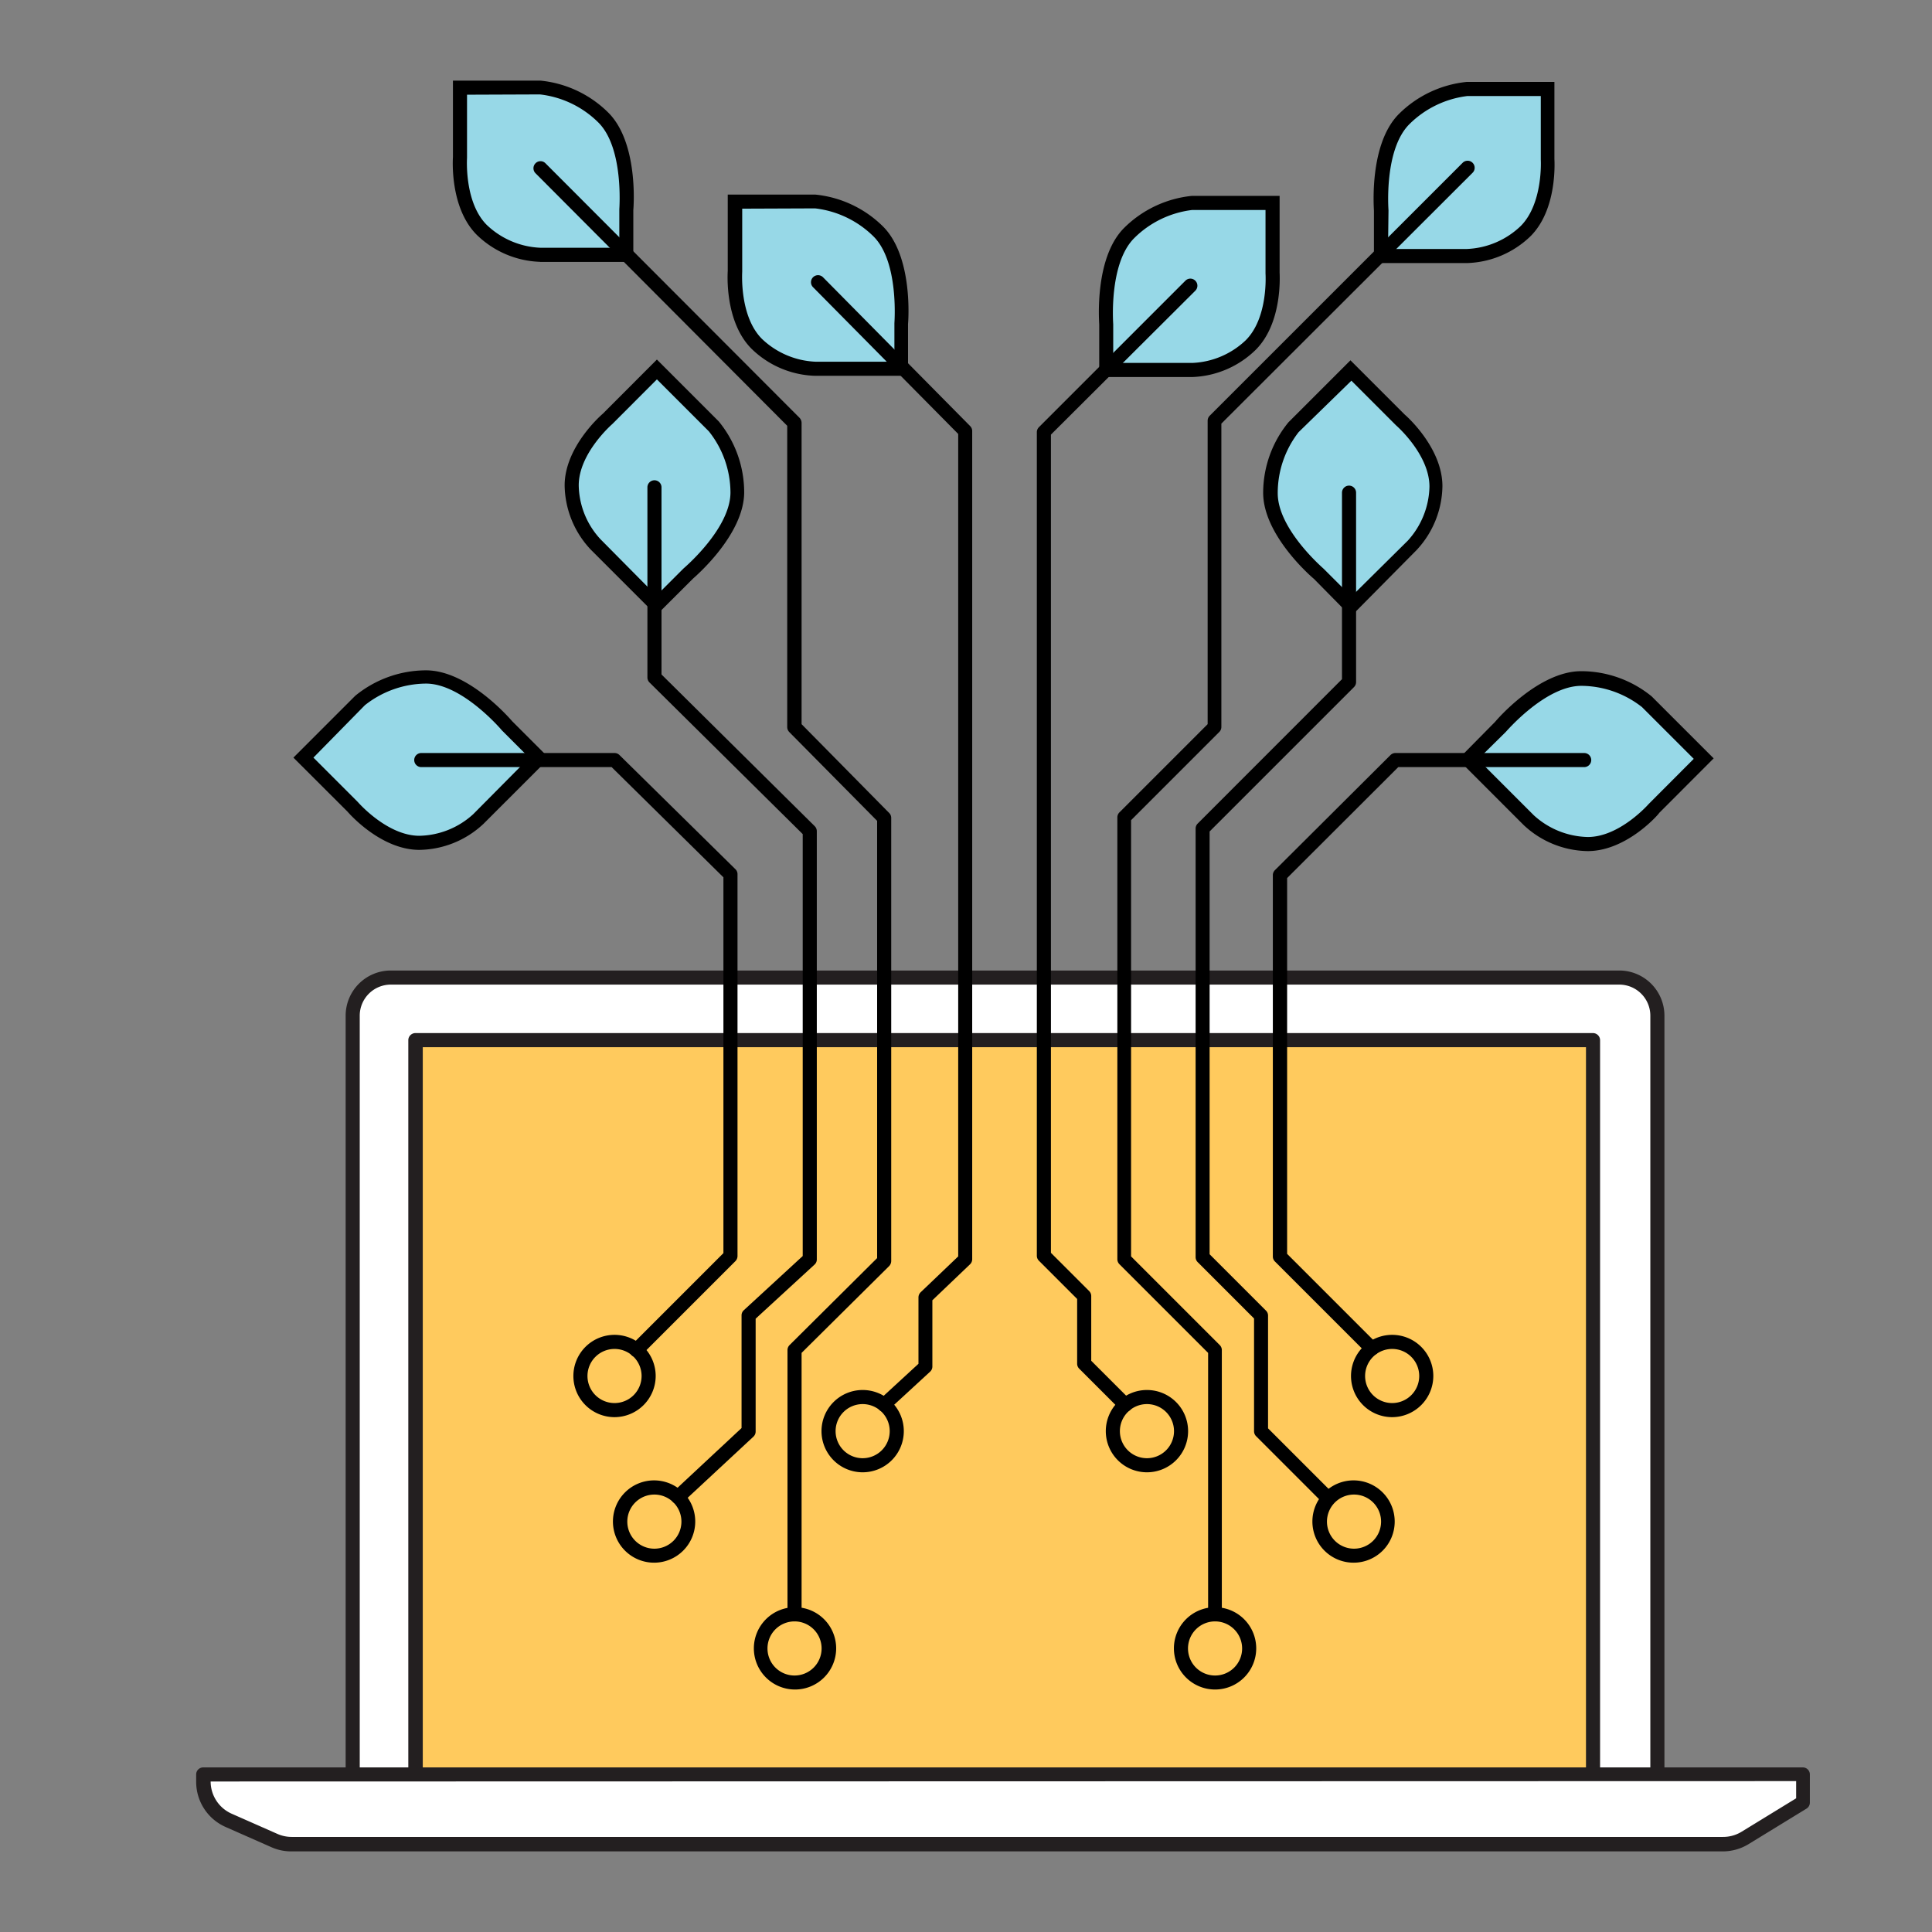 <svg id="Layer_1" data-name="Layer 1" xmlns="http://www.w3.org/2000/svg" viewBox="0 0 205.64 205.64"><rect x="0" y="0" width="205.64" height="205.64" fill="#808080" stroke="none"/><defs><style>.cls-1{fill:#ffca5d;}.cls-2{fill:#fff;}.cls-3{fill:#231f20;}.cls-4{fill:#97d8e7;}</style></defs><title>logo_Ecofriendly</title><rect class="cls-1" x="41.26" y="107.58" width="131.04" height="85.01"/><path class="cls-2" d="M172.36,104.06H41.59a4.06,4.06,0,0,0-4.05,4v82.06a4.06,4.06,0,0,0,4.05,4.06H172.36a4.06,4.06,0,0,0,4-4.06V108.11A4.06,4.06,0,0,0,172.36,104.06Zm-2.8,87.81H44.21V110.71H169.56Z"/><path class="cls-3" d="M172.36,195H41.59a4.8,4.8,0,0,1-4.8-4.81V108.11a4.81,4.81,0,0,1,4.8-4.81H172.36a4.81,4.81,0,0,1,4.8,4.81v82.06A4.8,4.8,0,0,1,172.36,195ZM41.59,104.8a3.31,3.31,0,0,0-3.3,3.31v82.06a3.31,3.31,0,0,0,3.3,3.31H172.36a3.31,3.31,0,0,0,3.3-3.31V108.11a3.31,3.31,0,0,0-3.3-3.31Zm128,87.82H44.21a.75.75,0,0,1-.75-.75V110.71a.76.76,0,0,1,.75-.75H169.56a.76.76,0,0,1,.75.75v81.16A.75.75,0,0,1,169.56,192.62ZM45,191.12H168.81V111.46H45Z"/><path class="cls-2" d="M21.67,188.87H191.89v3l-6.17,3.78a4.53,4.53,0,0,1-2.35.66H31a4.52,4.52,0,0,1-1.81-.38l-4.88-2.16a4.49,4.49,0,0,1-2.68-4.11Z"/><path class="cls-3" d="M183.37,197.06H31a5.18,5.18,0,0,1-2.12-.45l-4.87-2.15a5.25,5.25,0,0,1-3.13-4.8v-.79a.75.75,0,0,1,.75-.75H191.89a.75.75,0,0,1,.75.75v3a.75.75,0,0,1-.36.64l-6.17,3.78A5.27,5.27,0,0,1,183.37,197.06ZM22.42,189.62v0a3.76,3.76,0,0,0,2.24,3.43l4.87,2.15a3.76,3.76,0,0,0,1.51.32H183.37a3.77,3.77,0,0,0,2-.55l5.81-3.56v-1.83Z"/><path d="M69.66,166.33A4.38,4.38,0,1,1,74,162,4.38,4.38,0,0,1,69.66,166.33Zm0-7.25A2.88,2.88,0,1,0,72.53,162,2.88,2.88,0,0,0,69.66,159.08Z"/><path d="M65.41,150.84a4.38,4.38,0,1,1,4.38-4.38A4.39,4.39,0,0,1,65.41,150.84Zm0-7.26a2.88,2.88,0,1,0,2.88,2.88A2.88,2.88,0,0,0,65.41,143.58Z"/><path d="M91.82,156.71a4.38,4.38,0,1,1,4.38-4.38A4.38,4.38,0,0,1,91.82,156.71Zm0-7.26a2.88,2.88,0,1,0,2.88,2.88A2.88,2.88,0,0,0,91.82,149.45Z"/><path d="M84.57,179.83A4.38,4.38,0,1,1,89,175.45,4.38,4.38,0,0,1,84.57,179.83Zm0-7.25a2.88,2.88,0,1,0,2.88,2.87A2.88,2.88,0,0,0,84.57,172.58Z"/><path d="M122.08,156.71a4.38,4.38,0,1,1,4.38-4.38A4.38,4.38,0,0,1,122.08,156.71Zm0-7.26a2.88,2.88,0,1,0,2.88,2.88A2.88,2.88,0,0,0,122.08,149.45Z"/><path d="M129.34,179.83a4.38,4.38,0,1,1,4.37-4.38A4.38,4.38,0,0,1,129.34,179.83Zm0-7.25a2.88,2.88,0,1,0,2.87,2.87A2.88,2.88,0,0,0,129.34,172.58Z"/><path d="M144.07,166.33a4.38,4.38,0,1,1,4.38-4.37A4.37,4.37,0,0,1,144.07,166.33Zm0-7.25A2.88,2.88,0,1,0,147,162,2.88,2.88,0,0,0,144.07,159.08Z"/><path d="M148.18,150.84a4.38,4.38,0,1,1,4.38-4.38A4.39,4.39,0,0,1,148.18,150.84Zm0-7.26a2.88,2.88,0,1,0,2.88,2.88A2.88,2.88,0,0,0,148.18,143.58Z"/><path class="cls-4" d="M32.3,80.64l6-6a11.21,11.21,0,0,1,7-2.49c4.25,0,8.63,5.18,8.63,5.18l3.42,3.42-6.47,6.47a9.46,9.46,0,0,1-6.28,2.54c-3.81,0-7.08-3.81-7.08-3.81Z"/><path d="M44.64,90.46c-4.11,0-7.51-3.9-7.65-4.07l-5.76-5.75,6.58-6.58a11.92,11.92,0,0,1,7.53-2.71c4.55,0,9,5.22,9.2,5.44l3.91,3.91-7,7A10.16,10.16,0,0,1,44.64,90.46ZM33.36,80.64l4.73,4.73c.07.08,3.14,3.59,6.55,3.59a8.73,8.73,0,0,0,5.74-2.31l5.95-6-2.89-2.89c-.08-.1-4.25-5-8.1-5a10.6,10.6,0,0,0-6.5,2.3Z"/><path d="M67.74,144.45a.74.74,0,0,1-.53-.22.75.75,0,0,1,0-1.06L77,133.38v-40L65.1,81.65H44.84a.75.75,0,0,1,0-1.5H65.41a.75.75,0,0,1,.53.22L78.27,92.51a.73.73,0,0,1,.23.54V133.7a.79.79,0,0,1-.22.53l-10,10A.74.74,0,0,1,67.74,144.45Z"/><path class="cls-4" d="M69.92,39.32l6,6a11.18,11.18,0,0,1,2.49,7c0,4.25-5.18,8.63-5.18,8.63l-3.42,3.41-6.47-6.47a9.43,9.43,0,0,1-2.54-6.28c0-3.8,3.81-7.07,3.81-7.07Z"/><path d="M69.86,65.48l-7-7a10.15,10.15,0,0,1-2.76-6.81c0-4.1,3.9-7.5,4.07-7.64l5.75-5.76,6.58,6.58a11.92,11.92,0,0,1,2.71,7.53c0,4.54-5.22,9-5.44,9.2Zm.06-25.1-4.73,4.74c-.08.07-3.59,3.14-3.59,6.54a8.62,8.62,0,0,0,2.32,5.74l5.94,6,2.89-2.89c.1-.09,5-4.25,5-8.1a10.5,10.5,0,0,0-2.3-6.5Z"/><path d="M72.16,160.09a.75.75,0,0,1-.51-1.3L78.93,152V140a.73.73,0,0,1,.25-.55l6.26-5.76V88.78L69.13,72.64a.76.76,0,0,1-.22-.54V51.87a.75.75,0,0,1,1.5,0V71.79L86.72,87.94a.75.75,0,0,1,.22.53v45.58a.72.72,0,0,1-.24.55l-6.27,5.76v12a.75.75,0,0,1-.23.55l-7.53,7A.78.78,0,0,1,72.16,160.09Z"/><path class="cls-4" d="M49,9.33h8.55a11.24,11.24,0,0,1,6.72,3.19c3,3,2.44,9.76,2.44,9.76v4.84H57.51a9.46,9.46,0,0,1-6.23-2.65C48.59,21.78,49,16.78,49,16.78Z"/><path d="M57.49,27.87A10.13,10.13,0,0,1,50.75,25c-2.9-2.9-2.55-8.06-2.54-8.28V8.58h9.3A11.9,11.9,0,0,1,64.76,12c3.21,3.22,2.68,10.06,2.65,10.35v5.53H57.49ZM49.71,10.08v6.7c0,.1-.31,4.75,2.1,7.16a8.78,8.78,0,0,0,5.69,2.43h8.42V22.28c0-.12.49-6.51-2.22-9.23a10.5,10.5,0,0,0-6.23-3Z"/><path d="M84.57,172.58a.75.75,0,0,1-.75-.75V143.7a.75.75,0,0,1,.22-.53l9.32-9.26V87.37L84,77.91a.78.78,0,0,1-.21-.53V45.32L57,18.44a.75.75,0,0,1,0-1.06.74.74,0,0,1,1.06,0L85.1,44.47a.79.79,0,0,1,.22.54V77.08l9.33,9.46a.72.72,0,0,1,.21.52v47.16a.79.79,0,0,1-.22.54L85.32,144v27.82A.76.76,0,0,1,84.57,172.58Z"/><path class="cls-4" d="M78.21,21.46h8.55a11.18,11.18,0,0,1,6.71,3.2c3,3,2.44,9.75,2.44,9.75v4.84H86.76a9.46,9.46,0,0,1-6.23-2.65c-2.69-2.69-2.32-7.69-2.32-7.69Z"/><path d="M86.74,40A10.11,10.11,0,0,1,80,37.13c-2.9-2.9-2.55-8.06-2.54-8.28V20.71h9.3A11.9,11.9,0,0,1,94,24.12c3.21,3.22,2.68,10.07,2.65,10.36V40H86.74ZM79,22.21v6.7c0,.1-.31,4.75,2.1,7.16a8.8,8.8,0,0,0,5.69,2.43h8.41V34.41c0-.12.5-6.51-2.21-9.23a10.57,10.57,0,0,0-6.23-3Z"/><path class="cls-4" d="M181.36,80.77l-6-6a11.21,11.21,0,0,0-7-2.49c-4.25,0-8.63,5.17-8.63,5.17l-3.42,3.42,6.47,6.47A9.46,9.46,0,0,0,169,89.84c3.81,0,7.08-3.8,7.08-3.8Z"/><path d="M169,90.59a10.16,10.16,0,0,1-6.81-2.76l-7-7,3.95-4c.14-.18,4.61-5.39,9.16-5.39a11.88,11.88,0,0,1,7.5,2.68l6.6,6.6-5.79,5.8C176.53,86.69,173.12,90.59,169,90.59Zm-11.69-9.76,5.94,5.94A8.79,8.79,0,0,0,169,89.09c3.42,0,6.48-3.51,6.51-3.54l4.77-4.78-5.51-5.51h0A10.55,10.55,0,0,0,168.32,73c-3.85,0-8,4.87-8.06,4.92Z"/><path class="cls-4" d="M143.74,39.46l-6.05,6a11.21,11.21,0,0,0-2.49,7c0,4.25,5.18,8.63,5.18,8.63l3.41,3.42,6.48-6.47a9.46,9.46,0,0,0,2.54-6.28c0-3.81-3.81-7.08-3.81-7.08Z"/><path d="M143.79,65.61l-3.94-4c-.18-.14-5.4-4.61-5.4-9.16a11.86,11.86,0,0,1,2.69-7.5l6.6-6.6,5.79,5.79c.13.1,4,3.51,4,7.61a10.16,10.16,0,0,1-2.76,6.81ZM138.22,46A10.57,10.57,0,0,0,136,52.5c0,3.85,4.86,8,4.91,8.06l2.93,2.93,6-5.94a8.8,8.8,0,0,0,2.31-5.75c0-3.42-3.5-6.48-3.54-6.51l-4.77-4.77L138.22,46Z"/><path class="cls-4" d="M164.7,9.47h-8.55a11.17,11.17,0,0,0-6.72,3.19c-3,3-2.44,9.76-2.44,9.76v4.83h9.16a9.42,9.42,0,0,0,6.23-2.64c2.69-2.69,2.32-7.7,2.32-7.7Z"/><path d="M156.16,28h-9.92V22.42c0-.23-.55-7.08,2.66-10.29a11.92,11.92,0,0,1,7.21-3.41h9.34v8.19c0,.16.36,5.33-2.54,8.23A10.14,10.14,0,0,1,156.16,28Zm-8.42-1.5h8.41a8.78,8.78,0,0,0,5.7-2.43C164.27,21.66,164,17,164,17V10.22h-7.8a10.56,10.56,0,0,0-6.19,3c-2.72,2.72-2.22,9.1-2.22,9.16Z"/><path class="cls-4" d="M135.45,21.6H126.9a11.24,11.24,0,0,0-6.72,3.19c-3,3-2.43,9.76-2.43,9.76v4.83h9.15a9.42,9.42,0,0,0,6.23-2.64c2.69-2.69,2.32-7.7,2.32-7.7Z"/><path d="M126.91,40.13H117V34.55c0-.23-.56-7.08,2.65-10.29a11.92,11.92,0,0,1,7.21-3.41h9.34V29c0,.17.36,5.33-2.54,8.23A10.15,10.15,0,0,1,126.91,40.13Zm-8.42-1.5h8.41a8.76,8.76,0,0,0,5.7-2.42c2.42-2.42,2.1-7.06,2.1-7.11V22.35h-7.8a10.52,10.52,0,0,0-6.18,3c-2.72,2.72-2.23,9.1-2.23,9.17Z"/><path d="M94.11,150.28a.75.75,0,0,1-.5-1.3l4.15-3.82v-7.07a.78.78,0,0,1,.23-.54l4-3.82V46.19L86.54,30.57a.75.75,0,0,1,0-1.06.75.75,0,0,1,1.06,0l15.66,15.84a.75.75,0,0,1,.22.53v88.16a.75.75,0,0,1-.24.54l-4,3.82v7.08A.74.74,0,0,1,99,146l-4.4,4.05A.74.74,0,0,1,94.11,150.28Z"/><path d="M119.78,150.28a.74.74,0,0,1-.53-.22l-4.38-4.38a.75.75,0,0,1-.22-.53v-6.89l-4.07-4.07a.75.75,0,0,1-.22-.53V46a.75.75,0,0,1,.22-.53l15.59-15.59a.74.74,0,0,1,1.06,0,.75.75,0,0,1,0,1.06L111.86,46.26v87.09l4.07,4.07a.75.75,0,0,1,.22.53v6.89l4.16,4.16a.74.74,0,0,1,0,1.06A.71.71,0,0,1,119.78,150.28Z"/><path d="M129.34,172.58a.75.75,0,0,1-.75-.75V144l-9.44-9.44a.75.75,0,0,1-.22-.53V87a.75.75,0,0,1,.22-.53l9.39-9.39V44.78a.75.75,0,0,1,.22-.53L155.7,17.31a.75.75,0,0,1,1.06,1.06L130,45.09V77.38a.75.75,0,0,1-.22.53l-9.39,9.39v46.43l9.44,9.44a.75.75,0,0,1,.22.53v28.13A.76.76,0,0,1,129.34,172.58Z"/><path d="M141.23,160.09a.73.73,0,0,1-.53-.22l-7-7a.75.75,0,0,1-.22-.53v-12l-6-6a.75.75,0,0,1-.22-.53V88.19a.75.75,0,0,1,.22-.53l15.36-15.37V52.44a.75.75,0,0,1,1.5,0V72.6a.75.75,0,0,1-.22.53L128.75,88.5v45l6,6a.75.75,0,0,1,.22.53v12l6.75,6.75a.75.75,0,0,1,0,1.06A.74.74,0,0,1,141.23,160.09Z"/><path d="M146,144.26a.74.74,0,0,1-.53-.22l-9.77-9.77a.75.75,0,0,1-.22-.53V93.15a.75.75,0,0,1,.22-.53L148,80.37a.75.75,0,0,1,.53-.22h20.09a.75.75,0,0,1,0,1.5H148.83L137,93.46v40l9.55,9.55a.74.74,0,0,1,0,1.06A.73.73,0,0,1,146,144.26Z"/></svg>